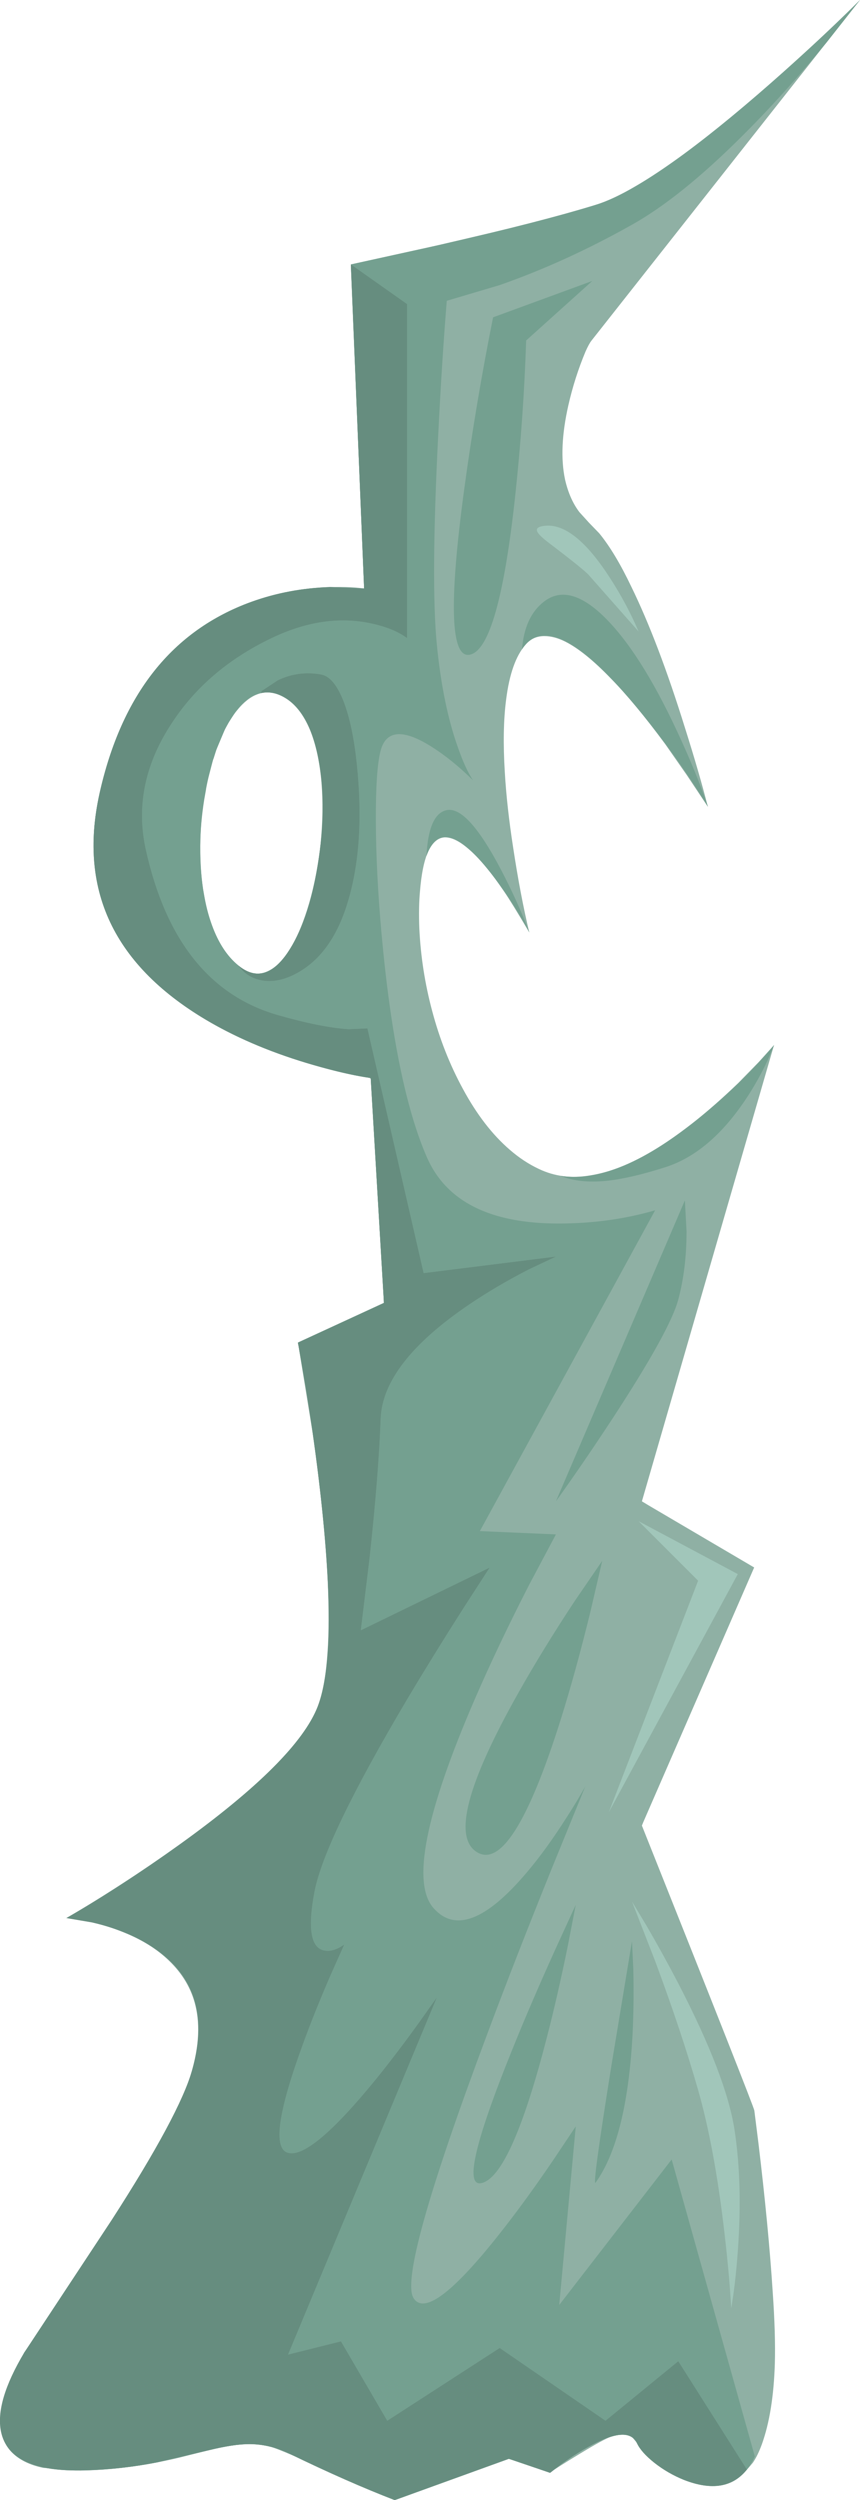 <?xml version="1.0" encoding="UTF-8" standalone="no"?>
<svg xmlns:xlink="http://www.w3.org/1999/xlink" height="755.95px" width="260.05px" xmlns="http://www.w3.org/2000/svg">
  <g transform="matrix(1.0, 0.0, 0.0, 1.0, 0.0, 0.0)">
    <use height="755.95" transform="matrix(1.0, 0.0, 0.0, 1.0, 0.0, 0.0)" width="260.05" xlink:href="#shape0"/>
  </g>
  <defs>
    <g id="shape0" transform="matrix(1.0, 0.0, 0.0, 1.0, 0.0, 0.0)">
      <path d="M97.2 236.55 Q96.4 227.25 93.75 220.75 90.75 213.6 85.9 210.85 79.25 207.05 73.25 213.05 68.95 217.35 65.9 225.4 59.9 241.35 60.65 260.5 61.05 270.8 63.7 278.6 66.65 287.55 72.1 291.95 L72.3 292.1 72.5 292.3 Q76.5 295.4 80.4 293.9 84.35 292.4 87.6 287.05 91.0 281.6 93.5 273.0 95.9 264.7 96.95 255.05 97.9 245.3 97.2 236.55 M206.55 46.75 Q222.05 35.35 242.2 16.95 252.1 7.95 260.05 0.0 L178.85 103.0 Q178.1 103.95 177.05 106.3 173.75 114.2 171.85 122.6 168.9 135.65 170.85 144.95 172.2 150.9 175.2 154.85 L178.15 158.1 181.2 161.25 Q186.0 167.1 190.95 177.5 199.05 194.1 207.1 220.0 211.45 233.75 214.05 243.95 L207.7 234.4 201.15 225.0 Q191.85 212.4 184.65 205.1 176.85 197.0 170.9 194.0 167.6 192.35 164.6 192.35 161.0 192.35 158.9 194.95 154.5 200.0 153.05 211.5 151.85 220.65 152.65 233.55 153.25 243.85 155.15 256.15 157.35 270.7 160.05 281.95 154.65 272.8 152.45 269.6 149.45 265.2 147.3 262.55 144.25 258.8 141.2 256.3 137.35 253.1 134.4 253.2 131.2 253.4 129.2 258.1 127.6 262.05 127.0 269.45 126.55 274.35 126.8 280.75 127.4 293.45 130.7 305.75 134.05 318.35 139.95 329.2 146.2 340.8 154.15 347.65 158.35 351.3 162.95 353.45 170.05 356.85 178.45 355.4 186.35 354.15 194.95 349.4 201.5 345.8 209.55 339.5 215.8 334.6 223.2 327.5 L229.4 321.15 234.05 316.0 194.1 453.95 196.0 455.1 228.05 473.95 194.5 551.0 194.1 552.0 Q227.95 636.9 228.1 638.15 L229.35 648.1 Q232.4 673.5 233.65 692.95 234.55 705.8 234.3 714.65 233.85 729.35 230.4 739.0 229.15 742.45 227.65 744.65 L225.9 746.7 Q222.1 751.1 216.55 751.55 211.25 751.9 205.35 749.15 200.0 746.8 196.05 743.05 194.35 741.5 193.2 739.8 L192.4 738.4 191.35 737.15 Q189.15 735.4 184.75 736.8 182.85 737.35 175.05 742.1 168.15 746.3 167.05 747.15 L166.3 747.7 159.35 745.25 Q154.0 743.4 153.8 743.5 L120.05 755.7 Q119.6 755.9 102.35 748.35 84.3 740.5 82.1 739.9 77.95 738.8 73.45 739.1 69.3 739.35 63.7 740.7 L54.05 743.15 Q38.25 746.85 24.25 747.0 L13.1 746.2 Q6.75 744.9 3.35 741.25 -1.15 736.35 0.95 727.05 1.8 723.45 3.85 718.6 6.5 712.5 8.75 709.45 20.25 693.85 28.35 681.75 38.5 666.55 46.1 652.85 54.05 638.55 57.45 628.1 61.35 615.75 59.1 606.45 57.25 598.75 51.05 592.8 45.6 587.55 37.45 584.3 28.8 580.75 20.1 579.95 26.55 576.25 35.25 570.65 56.45 557.0 71.0 544.9 80.6 536.95 86.9 529.85 93.95 521.85 96.25 515.5 98.4 509.55 99.05 499.4 99.65 490.95 99.1 478.2 98.15 458.7 94.55 433.35 L90.25 406.85 90.1 406.3 Q90.05 406.0 90.3 405.85 L116.05 394.0 116.0 392.35 112.1 326.15 111.65 325.9 Q104.65 324.85 96.1 322.4 80.6 318.05 68.1 311.6 51.0 302.75 41.05 290.7 35.1 283.5 31.85 274.9 28.6 266.25 28.35 257.0 28.0 246.4 31.75 233.35 35.45 220.25 41.85 209.9 47.0 201.55 54.2 195.05 61.5 188.5 70.25 184.35 83.0 178.45 97.75 177.65 105.0 177.2 110.1 177.95 L106.1 80.5 106.1 80.05 Q106.1 79.95 106.4 79.9 L129.45 74.85 154.9 68.9 Q168.85 65.4 179.95 62.0 L180.1 61.95 Q185.25 60.4 192.35 56.2 198.45 52.65 206.55 46.75" fill="#8fb0a4" fill-rule="evenodd" stroke="none"/>
      <path d="M107.85 230.6 Q106.65 219.4 104.0 212.35 101.05 204.65 97.1 203.95 90.25 202.7 84.0 205.7 L79.1 208.95 78.95 209.5 78.95 209.55 78.45 209.65 76.95 210.2 76.0 210.7 Q74.2 211.8 72.65 213.5 L71.1 215.4 69.15 218.45 68.05 220.45 65.4 226.75 64.6 229.3 64.4 229.8 63.35 233.85 Q62.75 236.1 62.3 238.6 L62.3 238.7 61.75 241.8 Q59.5 255.95 61.4 268.8 L61.85 271.35 Q62.7 276.0 64.05 279.65 67.0 287.8 72.1 291.95 74.7 295.65 79.25 296.45 83.7 297.2 88.6 294.85 100.15 289.3 105.1 272.95 110.5 255.3 107.85 230.6 M260.05 0.0 L250.05 12.7 Q236.75 28.95 223.75 41.8 205.55 59.85 191.1 67.95 171.1 79.2 151.1 86.2 L135.1 90.95 Q133.6 109.45 132.5 131.7 130.25 176.2 132.1 194.95 133.9 213.25 138.5 226.1 140.8 232.65 143.05 235.95 136.55 229.55 130.2 225.6 117.55 217.75 115.1 226.95 113.6 232.65 113.65 248.0 113.7 263.65 115.35 282.1 119.5 328.0 129.1 349.95 137.85 369.95 168.85 369.95 184.35 369.95 198.1 365.95 L145.1 462.95 168.1 463.95 160.05 479.1 Q150.65 497.45 143.6 513.7 121.1 565.7 131.1 576.95 140.85 588.0 159.3 566.15 165.2 559.2 171.35 549.5 174.65 544.4 177.0 540.1 L167.0 564.6 Q156.0 591.8 147.4 614.85 120.15 687.6 125.1 694.95 130.1 702.45 152.6 673.45 159.65 664.4 167.55 652.75 L174.1 642.95 169.1 696.95 203.1 652.95 228.25 742.75 Q227.25 745.0 225.85 746.7 L205.1 713.95 183.1 731.95 151.1 709.95 117.1 731.95 103.1 707.95 87.1 711.95 132.1 603.95 126.6 611.7 Q119.9 621.0 113.75 628.6 94.0 652.85 87.1 650.95 80.25 649.1 91.5 618.35 95.0 608.7 99.9 597.35 L104.1 587.95 Q100.6 590.45 97.75 589.7 92.0 588.2 95.1 571.95 98.2 555.85 123.15 513.75 131.05 500.5 140.2 486.15 L148.05 474.0 109.1 492.95 111.75 471.1 Q114.5 445.85 115.1 428.95 115.75 412.1 142.0 394.35 150.2 388.8 159.95 383.8 L168.1 379.95 128.1 384.95 111.1 310.95 105.5 311.2 Q97.25 310.7 84.1 306.95 53.25 298.15 44.1 256.95 39.8 237.55 51.5 219.35 62.25 202.45 82.1 192.95 97.75 185.45 112.0 188.45 119.1 189.95 123.1 192.95 L123.1 91.95 106.1 79.95 133.35 73.95 Q163.85 66.95 180.1 61.95 196.1 57.05 229.05 28.65 245.65 14.35 260.05 0.0" fill="#74a090" fill-rule="evenodd" stroke="none"/>
      <path d="M164.5 181.9 Q171.8 176.25 182.1 185.95 193.35 196.6 204.85 221.35 210.6 233.7 214.1 243.95 203.6 226.95 191.35 212.45 166.85 183.45 158.1 195.95 L157.85 196.35 Q158.6 186.45 164.5 181.9" fill="#74a090" fill-rule="evenodd" stroke="none"/>
      <path d="M151.35 262.7 Q156.35 272.2 160.1 281.95 154.15 270.95 147.25 262.55 133.5 245.75 128.95 258.85 129.6 246.05 135.1 244.95 141.35 243.7 151.35 262.7" fill="#74a090" fill-rule="evenodd" stroke="none"/>
      <path d="M212.2 337.4 Q224.9 326.95 234.1 315.95 L232.05 320.75 Q229.3 326.6 225.85 331.85 214.85 348.6 201.1 352.95 190.6 356.3 183.35 357.05 175.15 357.85 169.5 355.55 186.8 358.25 212.2 337.4" fill="#74a090" fill-rule="evenodd" stroke="none"/>
      <path d="M97.1 203.95 Q101.05 204.65 104.0 212.35 106.65 219.4 107.85 230.6 110.5 255.3 105.1 272.95 100.15 289.3 88.6 294.85 83.7 297.2 79.25 296.45 74.7 295.65 72.1 291.95 79.9 298.3 86.9 288.15 93.25 278.95 96.1 261.45 99.0 243.75 96.3 229.5 93.25 213.45 84.1 209.95 81.5 209.0 78.95 209.55 L79.1 208.95 84.0 205.7 Q90.25 202.7 97.1 203.95" fill="#74a090" fill-rule="evenodd" stroke="none"/>
      <path d="M97.1 203.95 Q101.05 204.65 104.0 212.35 106.65 219.4 107.85 230.6 110.5 255.3 105.1 272.95 100.15 289.3 88.6 294.85 83.7 297.2 79.25 296.45 74.7 295.65 72.1 291.95 79.9 298.3 86.9 288.15 93.25 278.95 96.1 261.45 99.0 243.75 96.3 229.5 93.25 213.45 84.1 209.95 81.5 209.0 78.95 209.55 L79.1 208.95 84.0 205.7 Q90.25 202.7 97.1 203.95" fill="#668d7f" fill-rule="evenodd" stroke="none"/>
      <path d="M123.1 91.95 L123.1 192.95 Q119.1 189.95 112.0 188.45 97.75 185.45 82.1 192.95 62.25 202.45 51.5 219.35 39.8 237.55 44.1 256.95 53.25 298.15 84.1 306.95 97.25 310.7 105.5 311.2 L111.1 310.95 128.1 384.95 168.1 379.95 159.95 383.8 Q150.2 388.8 142.0 394.35 115.75 412.1 115.1 428.95 114.5 445.85 111.75 471.1 L109.1 492.95 148.05 474.0 140.2 486.15 Q131.05 500.5 123.15 513.75 98.2 555.85 95.1 571.95 92.0 588.2 97.75 589.7 100.6 590.45 104.1 587.95 L99.9 597.35 Q95.0 608.7 91.5 618.35 80.25 649.1 87.1 650.95 94.0 652.85 113.75 628.6 119.9 621.0 126.6 611.7 L132.1 603.95 87.1 711.95 103.1 707.95 117.1 731.95 151.1 709.95 183.1 731.95 205.1 713.95 225.85 746.7 Q219.45 754.75 206.85 749.85 202.0 747.9 197.8 744.6 193.85 741.45 192.6 738.7 189.95 733.1 177.9 739.85 171.85 743.2 166.35 747.7 L153.85 743.45 119.35 755.95 Q105.1 750.45 87.6 741.95 81.55 739.0 75.4 739.0 70.75 739.0 63.0 740.9 L47.4 744.55 Q36.7 746.65 25.6 746.95 2.9 747.6 0.55 735.65 -1.1 727.5 7.35 711.3 25.85 686.3 38.15 666.4 53.75 641.1 58.1 625.95 65.6 599.7 43.6 587.2 36.75 583.3 27.75 581.25 L20.1 579.95 Q36.6 570.45 54.35 557.7 89.85 532.2 96.1 515.95 102.35 499.7 96.85 451.2 95.15 436.05 92.45 419.5 L90.1 405.95 116.1 393.95 112.1 325.95 Q106.0 325.1 97.05 322.65 79.15 317.75 65.1 309.95 20.1 284.95 30.1 239.95 40.1 194.95 76.1 181.95 87.35 177.9 99.85 177.5 L110.1 177.95 106.1 79.95 123.1 91.95" fill="#74a090" fill-rule="evenodd" stroke="none"/>
      <path d="M123.1 91.95 L123.1 192.95 Q119.1 189.95 112.0 188.45 97.75 185.45 82.1 192.95 62.25 202.45 51.5 219.35 39.8 237.55 44.1 256.95 53.25 298.15 84.1 306.95 97.25 310.7 105.5 311.2 L111.1 310.95 128.1 384.95 168.1 379.95 159.95 383.8 Q150.2 388.8 142.0 394.35 115.75 412.1 115.1 428.95 114.5 445.85 111.75 471.1 L109.1 492.95 148.05 474.0 140.2 486.15 Q131.05 500.5 123.15 513.75 98.2 555.85 95.1 571.95 92.0 588.2 97.75 589.7 100.6 590.45 104.1 587.95 L99.9 597.35 Q95.0 608.7 91.5 618.35 80.25 649.1 87.1 650.95 94.0 652.85 113.75 628.6 119.9 621.0 126.6 611.7 L132.1 603.95 87.1 711.95 103.1 707.95 117.1 731.95 151.1 709.95 183.1 731.95 205.1 713.95 225.85 746.7 Q219.45 754.75 206.85 749.85 202.0 747.9 197.8 744.6 193.85 741.45 192.6 738.7 189.95 733.1 177.9 739.85 171.85 743.2 166.35 747.7 L153.85 743.45 119.35 755.95 Q105.1 750.45 87.6 741.95 81.55 739.0 75.4 739.0 70.75 739.0 63.0 740.9 L47.4 744.55 Q36.7 746.65 25.6 746.95 2.85 747.6 0.3 735.25 -1.55 726.2 7.35 711.3 L33.8 671.2 Q54.2 639.55 58.1 625.95 65.6 599.7 43.6 587.2 36.75 583.3 27.75 581.25 L20.1 579.95 Q36.6 570.45 54.35 557.7 89.85 532.2 96.1 515.95 102.35 499.7 96.85 451.2 95.15 436.05 92.45 419.5 L90.1 405.95 116.1 393.95 112.1 325.95 Q106.0 325.1 97.05 322.65 79.15 317.75 65.1 309.95 20.1 284.95 30.1 239.95 40.1 194.95 76.1 181.95 87.35 177.9 99.85 177.5 L110.1 177.95 106.1 79.95 123.1 91.95" fill="#668d7f" fill-rule="evenodd" stroke="none"/>
      <path d="M182.1 471.95 L178.55 487.25 Q174.1 505.45 169.5 520.1 154.75 566.85 144.1 559.95 133.5 553.1 156.75 511.85 164.0 498.95 173.75 484.15 L182.1 471.95" fill="#74a090" fill-rule="evenodd" stroke="none"/>
      <path d="M155.85 149.35 Q150.85 196.1 142.1 197.95 133.35 199.85 140.35 148.1 143.85 122.2 149.1 95.95 L179.1 84.95 159.1 102.95 Q158.35 125.95 155.85 149.35" fill="#74a090" fill-rule="evenodd" stroke="none"/>
      <path d="M207.1 362.95 L207.6 372.35 Q207.6 383.6 205.1 392.95 202.6 402.35 185.1 429.1 176.35 442.45 168.1 453.95 L207.1 362.95" fill="#74a090" fill-rule="evenodd" stroke="none"/>
      <path d="M174.1 575.95 L171.7 588.35 Q168.65 603.35 165.35 616.1 154.85 656.85 146.1 659.95 137.35 663.1 154.85 619.85 160.3 606.3 167.75 589.8 L174.1 575.95" fill="#74a090" fill-rule="evenodd" stroke="none"/>
      <path d="M191.25 615.6 Q189.5 646.85 180.1 659.95 178.95 661.6 184.9 624.45 L191.1 586.95 191.5 595.4 Q191.75 605.8 191.25 615.6" fill="#74a090" fill-rule="evenodd" stroke="none"/>
      <path d="M193.1 459.95 L223.1 475.95 184.1 547.95 211.1 477.95 193.1 459.95" fill="#a1c6ba" fill-rule="evenodd" stroke="none"/>
      <path d="M191.1 574.95 L195.4 582.1 Q200.55 590.95 205.1 599.7 219.6 627.7 222.1 643.95 224.6 660.2 223.1 680.7 222.35 690.95 221.1 697.95 220.6 688.45 219.1 675.45 216.1 649.45 211.1 631.95 206.1 614.45 198.1 592.95 L191.1 574.95" fill="#a1c6ba" fill-rule="evenodd" stroke="none"/>
      <path d="M165.1 158.95 Q173.85 158.35 184.35 174.6 189.6 182.7 193.1 190.95 L178.1 173.95 Q176.75 172.35 165.9 164.1 162.8 161.75 162.4 160.6 161.9 159.2 165.1 158.95" fill="#a1c6ba" fill-rule="evenodd" stroke="none"/>
    </g>
  </defs>
</svg>
